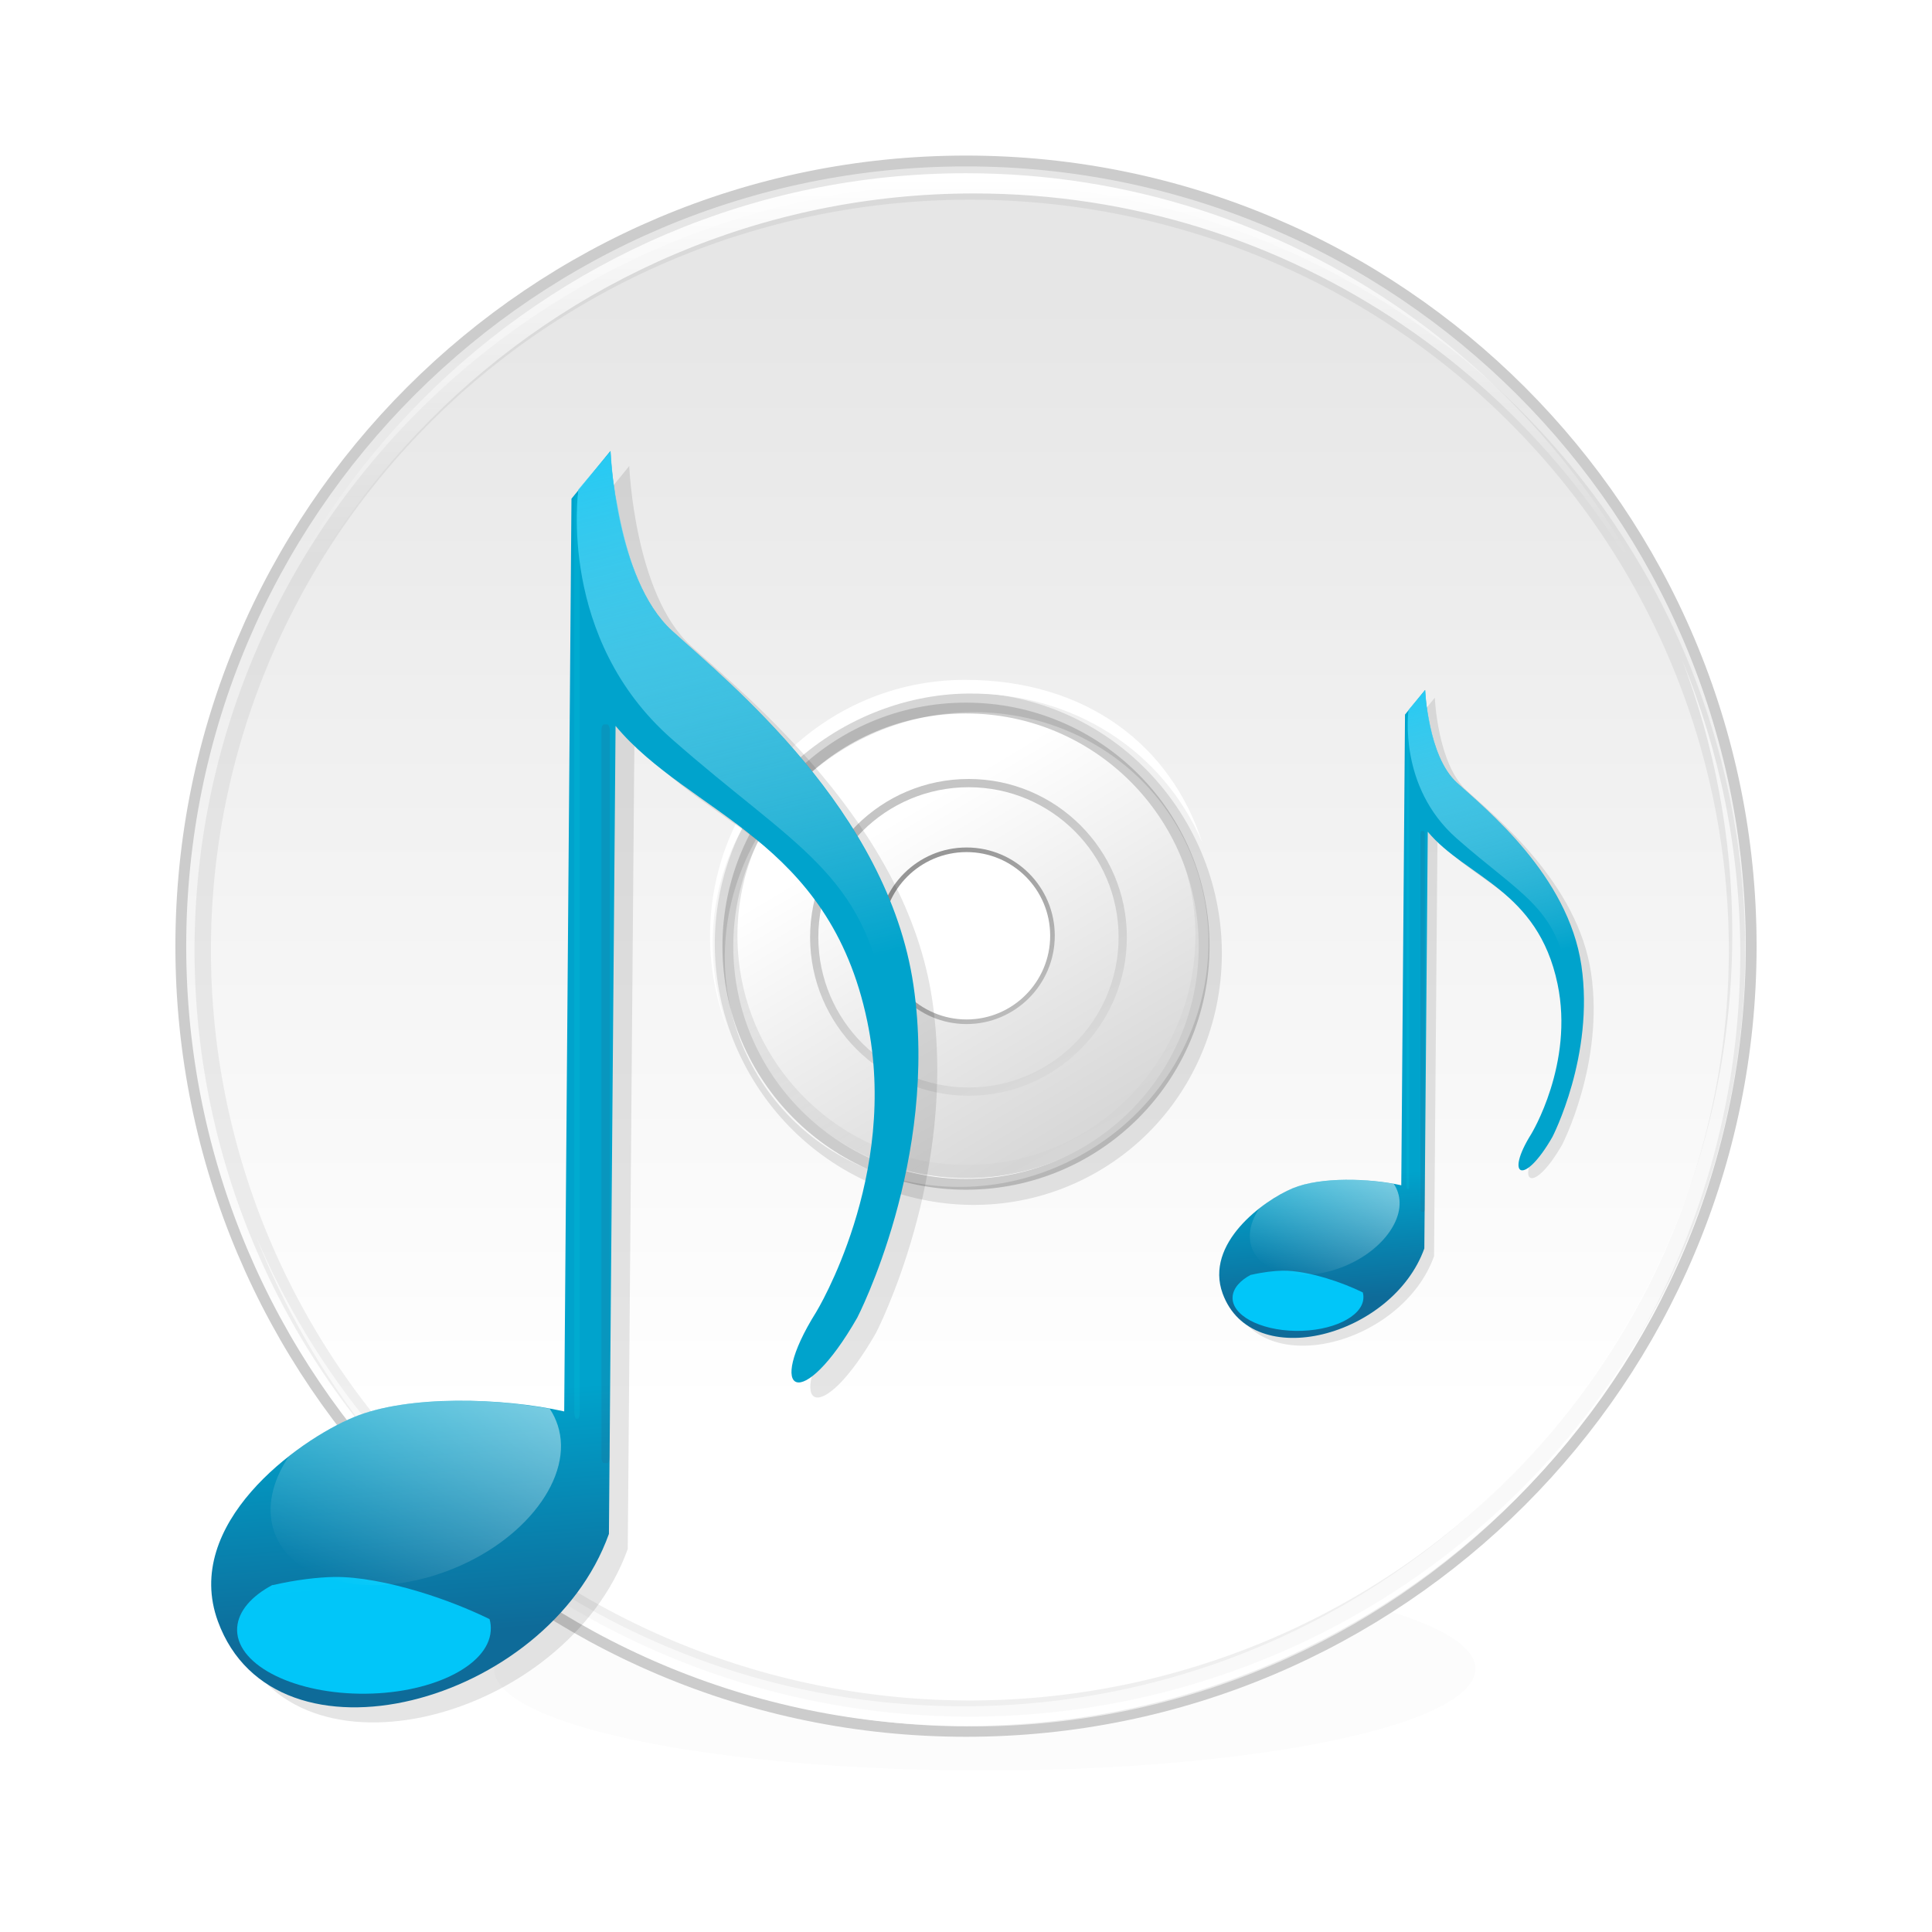 <svg:svg xmlns:dc="http://purl.org/dc/elements/1.1/" xmlns:ns2="http://creativecommons.org/ns#" xmlns:rdf="http://www.w3.org/1999/02/22-rdf-syntax-ns#" xmlns:svg="http://www.w3.org/2000/svg" height="143.252" id="svg2" version="1.0" viewBox="-13.005 -11.536 143.252 143.252" width="143.252">
  <svg:defs id="defs4">
    <svg:filter id="filter3311">
      <svg:feGaussianBlur id="feGaussianBlur3313" stdDeviation="0.261" />
    </svg:filter>
    <svg:filter id="filter3511">
      <svg:feGaussianBlur id="feGaussianBlur3513" stdDeviation="0.338" />
    </svg:filter>
    <svg:filter id="filter3602">
      <svg:feGaussianBlur id="feGaussianBlur3604" stdDeviation="0.508" />
    </svg:filter>
    <svg:filter id="filter3750">
      <svg:feGaussianBlur id="feGaussianBlur3752" stdDeviation="0.726" />
    </svg:filter>
    <svg:filter id="filter4169">
      <svg:feGaussianBlur id="feGaussianBlur4171" stdDeviation="0.03" />
    </svg:filter>
    <svg:filter height="1.045" id="filter4247" width="2.974" x="-.987" y="-.022">
      <svg:feGaussianBlur id="feGaussianBlur4249" stdDeviation="0.603" />
    </svg:filter>
    <svg:filter height="1.958" id="filter4279" width="1.543" x="-.272" y="-.479">
      <svg:feGaussianBlur id="feGaussianBlur4281" stdDeviation="2.331" />
    </svg:filter>
    <svg:filter id="filter4311">
      <svg:feGaussianBlur id="feGaussianBlur4313" stdDeviation="0.523" />
    </svg:filter>
    <svg:filter id="filter4463">
      <svg:feGaussianBlur id="feGaussianBlur4465" stdDeviation="0.862" />
    </svg:filter>
    <svg:filter height="1.42" id="filter4529" width="1.087" x="-.044" y="-.21">
      <svg:feGaussianBlur id="feGaussianBlur4531" stdDeviation="1.644" />
    </svg:filter>
    <svg:linearGradient gradientUnits="userSpaceOnUse" id="linearGradient4567" x1="-69.971" x2="-55.908" y1="40.85" y2="64.3">
      <svg:stop id="stop3672" offset="0" stop-color="#fff" />
      <svg:stop id="stop3674" offset="1" stop-color="#d8d8d8" />
    </svg:linearGradient>
    <svg:linearGradient gradientUnits="userSpaceOnUse" id="linearGradient4569" x1="-31.265" x2="-13.273" y1="37.519" y2="70.865">
      <svg:stop id="stop3678" offset="0" />
      <svg:stop id="stop3680" offset="1" stop-opacity="0" />
    </svg:linearGradient>
    <svg:linearGradient gradientUnits="userSpaceOnUse" id="linearGradient4571" x1="-31.739" x2="-13.518" y1="37.43" y2="68.99">
      <svg:stop id="stop3519" offset="0" stop-color="#959595" />
      <svg:stop id="stop3521" offset="1" stop-color="#bbb" />
    </svg:linearGradient>
    <svg:linearGradient gradientTransform="translate(9.455 -55.377)" gradientUnits="userSpaceOnUse" id="linearGradient4573" x1="-28.024" x2="-20.899" y1="42.098" y2="68.687">
      <svg:stop id="stop3544" offset="0" stop-color="#fff" />
      <svg:stop id="stop3546" offset="1" stop-color="#fff" stop-opacity="0" />
    </svg:linearGradient>
    <svg:linearGradient gradientUnits="userSpaceOnUse" id="linearGradient4575" x1="-27.483" x2="-13.518" y1="41.213" y2="68.99">
      <svg:stop id="stop3688" offset="0" stop-color="#c5c5c5" />
      <svg:stop id="stop3690" offset="1" stop-color="#d9d9d9" />
    </svg:linearGradient>
    <svg:linearGradient gradientUnits="userSpaceOnUse" id="linearGradient4577" x1="65.553" x2="65.553" y1="10.84" y2="93.21">
      <svg:stop id="stop3251" offset="0" stop-color="#e6e6e6" />
      <svg:stop id="stop3253" offset="1" stop-color="#fff" />
    </svg:linearGradient>
    <svg:linearGradient gradientUnits="userSpaceOnUse" id="linearGradient4579" x1="60.666" x2="60.666" y1="1.684" y2="30.147">
      <svg:stop id="stop3319" offset="0" stop-color="#fff" />
      <svg:stop id="stop3321" offset="1" stop-color="#fff" stop-opacity="0" />
    </svg:linearGradient>
    <svg:linearGradient gradientUnits="userSpaceOnUse" id="linearGradient4581" x1="-42.429" x2="-41.229" y1="78.075" y2="93.882">
      <svg:stop id="stop3842" offset="0" stop-color="#00a3cc" />
      <svg:stop id="stop3844" offset="1" stop-color="#0e6b99" />
    </svg:linearGradient>
    <svg:linearGradient gradientUnits="userSpaceOnUse" id="linearGradient4583" x1="-43.555" x2="-32.755" y1="8.653" y2="52.141">
      <svg:stop id="stop3938" offset="0" stop-color="#01c9fb" />
      <svg:stop id="stop3940" offset="1" stop-color="#fff" stop-opacity="0" />
    </svg:linearGradient>
    <svg:linearGradient gradientUnits="userSpaceOnUse" id="linearGradient4585" x1="-42.685" x2="-57.525" y1="59.008" y2="91.336">
      <svg:stop id="stop4099" offset="0" stop-color="#fff" />
      <svg:stop id="stop4101" offset="1" stop-color="#fff" stop-opacity="0" />
    </svg:linearGradient>
  </svg:defs>
  <svg:g id="layer2" transform="translate(-.38 -.38)">
    <svg:g id="g4533">
      <svg:path d="m117.89 120.62a45.247 9.388 0 1 1 -90.495 0 45.247 9.388 0 1 1 90.495 0z" filter="url(#filter4529)" id="path4491" opacity=".115" transform="matrix(.804 0 0 .803 1.986 15.725)" />
      <svg:g id="g3692" transform="translate(73.843 59.322)">
        <svg:path d="m-46.904 50.172a18.396 18.396 0 1 1 -36.793 0 18.396 18.396 0 1 1 36.793 0z" fill="url(#linearGradient4567)" id="path3442" transform="matrix(.977 0 0 .977 48.997 -50.107)" />
        <svg:path d="m-24.25 36.312c-9.922 0-18 8.047-18 17.969 0 9.923 8.078 18 18 18s17.969-8.077 17.969-18c-0-9.922-8.047-17.969-17.969-17.969zm0 0.938c9.412 0 17.031 7.62 17.031 17.031 0 9.412-7.619 17.063-17.031 17.063s-17.062-7.651-17.062-17.063c-0.001-9.411 7.65-17.031 17.062-17.031z" fill="url(#linearGradient4569)" filter="url(#filter3602)" id="path3486" opacity=".361" transform="matrix(.996 0 0 .996 9.358 -55.162)" />
        <svg:path d="m-16.831 53.889a6.732 6.732 0 1 1 -13.465 0 6.732 6.732 0 1 1 13.465 0z" fill="#fff" id="path3529" transform="matrix(.955 0 0 .932 7.681 -51.295)" />
        <svg:path d="m-24.25 36.312c-9.922 0-18 8.047-18 17.969 0 9.923 8.078 18 18 18s17.969-8.077 17.969-18c-0-9.922-8.047-17.969-17.969-17.969zm0 0.938c9.412 0 17.031 7.62 17.031 17.031 0 9.412-7.619 17.063-17.031 17.063s-17.062-7.651-17.062-17.063c-0.001-9.411 7.65-17.031 17.062-17.031z" fill="url(#linearGradient4571)" filter="url(#filter3511)" id="path3525" transform="matrix(.364 0 0 .364 -5.973 -20.857)" />
        <svg:path d="m-14.483-12.221c-6.315 0-11.469 5.122-11.469 11.438 0 6.315 5.154 11.468 11.469 11.468 6.316 0 11.438-5.153 11.438-11.468-0-6.316-5.122-11.438-11.438-11.438zm-0.031 0.188c6.209 0 11.25 5.04 11.25 11.25-0 6.209-5.041 11.25-11.25 11.25-6.209 0-11.25-5.041-11.25-11.25 0-6.21 5.041-11.25 11.25-11.25z" fill="url(#linearGradient4573)" id="path3531" />
        <svg:path d="m-24.25 36.312c-9.922 0-18 8.047-18 17.969 0 9.923 8.078 18 18 18s17.969-8.077 17.969-18c-0-9.922-8.047-17.969-17.969-17.969zm0 0.938c9.412 0 17.031 7.62 17.031 17.031 0 9.412-7.619 17.063-17.031 17.063s-17.062-7.651-17.062-17.063c-0.001-9.411 7.65-17.031 17.062-17.031z" fill="url(#linearGradient4575)" filter="url(#filter3511)" id="path3515" transform="matrix(.653 0 0 .653 1.187 -36.431)" />
      </svg:g>
      <svg:path d="m59 0.781c-32.137 0-58.219 26.082-58.219 58.219 0 32.137 26.082 58.22 58.219 58.22s58.22-26.083 58.22-58.22-26.083-58.219-58.22-58.219zm0 40.563c9.749 0 17.656 7.907 17.656 17.656s-7.907 17.656-17.656 17.656-17.656-7.907-17.656-17.656 7.907-17.656 17.656-17.656z" fill="url(#linearGradient4577)" id="path3224" stroke="#ccc" stroke-width=".803" />
      <svg:path d="m59.14 38.067c-10.774 0-19.528 9.195-19.528 20.512s8.754 20.512 19.528 20.512c10.775 0 19.529-9.195 19.529-20.512s-8.754-20.512-19.529-20.512zm-0.136 1.796c10.435 0 18.879 8.379 18.879 18.716 0 10.336-8.444 18.716-18.879 18.716-10.436 0-18.914-8.38-18.914-18.716 0-10.337 8.478-18.716 18.914-18.716z" filter="url(#filter3750)" id="path3377" opacity=".328" transform="matrix(.829 -.478 .466 .807 -17.151 40.177)" />
      <svg:path d="m83.813 46.909a22.899 22.899 0 1 1 -45.798 0 22.899 22.899 0 1 1 45.798 0z" fill="none" filter="url(#filter3311)" id="path3297" opacity=".34" stroke="#7c7c7c" stroke-width=".49" transform="matrix(2.484 0 0 2.456 -92.022 -55.919)" />
      <svg:path d="m58.931 39.253c-10.437-0.005-18.91 8.512-18.91 19.003 0 2.558 0.515 4.995 1.43 7.222-0.791-2.091-1.233-4.356-1.233-6.724 0-10.492 9.199-18.381 18.91-18.485 7.807-0.082 14.504 4.251 17.386 11.045-2.347-7.263-8.654-12.061-17.583-12.061z" fill="#fff" id="path3315" />
      <svg:path d="m59 1.688c-31.476 0-57.031 25.67-57.031 57.312-0 7.713 1.555 15.064 4.312 21.781-2.384-6.307-3.719-13.138-3.719-20.281 0-31.642 25.554-57.312 57.032-57.312 23.547-0.001 43.746 14.385 52.436 34.874-8.33-21.278-28.916-36.374-53.03-36.374z" fill="url(#linearGradient4579)" id="path3257" />
      <svg:path d="m59.379 116.86c31.477 0 57.031-25.666 57.031-57.308 0-7.712-1.55-15.063-4.31-21.781 2.38 6.307 3.72 13.139 3.72 20.281 0 31.642-25.558 57.308-57.035 57.308-23.547 0-43.744-14.38-52.437-34.87 8.33 21.28 28.917 36.37 53.031 36.37z" fill="#fff" id="path3325" opacity=".649" />
      <svg:g id="g4403" transform="matrix(1.111 0 0 1.111 76.393 4.904)">
        <svg:path d="m-40.728 19.833l2.599-3.185s0.343 8.57 4.114 11.997c3.77 3.428 14.396 11.997 16.11 23.651 1.714 11.655-3.75 22.194-3.75 22.194-3.677 6.43-6.212 5.168-2.743-0.373 0 0 5.566-9.085 3.408-19.421-2.547-12.2-11.842-13.766-16.796-19.7l-0.443 53.925c-4.088 11.399-22.29 16.259-26.098 5.832-2.368-6.483 5.28-12.047 9.065-13.621 3.618-1.505 9.973-1.298 14.048-0.386l0.486-60.913z" fill-rule="evenodd" filter="url(#filter4463)" id="path4319" opacity=".321" />
        <svg:path d="m-41.985 18.828l2.6-3.185s0.343 8.569 4.113 11.997c3.771 3.428 14.396 11.997 16.11 23.651 1.714 11.655-3.75 22.194-3.75 22.194-3.677 6.43-6.211 5.168-2.742-0.373 0 0 5.565-9.085 3.407-19.421-2.546-12.2-11.842-13.767-16.795-19.7l-0.443 53.924c-4.088 11.402-22.29 16.255-26.098 5.832-2.368-6.482 5.279-12.046 9.064-13.62 3.618-1.505 9.973-1.299 14.049-0.386l0.485-60.913z" fill="url(#linearGradient4581)" fill-rule="evenodd" id="path3808" />
        <svg:path d="m-53.208 87.275c-2.55 0.023-5.066 0.342-6.875 1.094-1.182 0.492-2.736 1.385-4.25 2.563-0.003 0.004-0.028-0.005-0.031 0-1.127 1.652-1.554 3.447-1.031 5.031 1.132 3.428 6.306 4.627 11.531 2.687 5.225-1.944 8.538-6.321 7.406-9.75-0.129-0.393-0.301-0.76-0.531-1.093-1.867-0.342-4.048-0.551-6.219-0.532z" fill="#0cf" filter="url(#filter4279)" id="path4251" opacity=".966" transform="matrix(.779 .241 -.307 .612 16.109 51.188)" />
        <svg:path d="m-41.985 18.828l2.6-3.185s0.343 8.569 4.113 11.997c3.771 3.428 14.396 11.997 16.11 23.651 1.714 11.655-3.75 22.194-3.75 22.194-3.677 6.43-6.211 5.168-2.742-0.373 0 0 5.565-9.085 3.407-19.421-2.546-12.2-11.842-13.767-16.795-19.7l-0.443 53.924c-4.088 11.402-22.29 16.255-26.098 5.832-2.368-6.482 5.279-12.046 9.064-13.62 3.618-1.505 9.973-1.299 14.049-0.386l0.485-60.913z" fill-opacity="0" id="path4183" />
        <svg:rect fill="#28678d" filter="url(#filter4247)" height="64.532" id="rect4201" opacity=".469" ry=".474" transform="matrix(.378 0 0 .764 -24.46 19.681)" width="1.467" x="-41.066" y="18.594" />
        <svg:path d="m-39.375 15.656l-2.156 2.563v0.031c-0.009 0.18-1.371 9.903 6.219 16.594 8.206 7.234 12.871 8.872 14.312 17.781 1.834 11.337-2.031 20.031-2.031 20.031s5.145-6.834 3.562-22.718c-0.024-0.241-0.089-0.481-0.125-0.719-0.005-0.02 0.005-0.043 0-0.063-2.593-10.557-12.152-18.318-15.687-21.531-2.145-1.95-3.131-5.528-3.625-8.281-0.058-0.281-0.108-0.54-0.156-0.813-0.015-0.093-0.019-0.159-0.032-0.25-0.047-0.282-0.089-0.545-0.125-0.812-0.031-0.267-0.042-0.41-0.062-0.625-0.033-0.317-0.051-0.598-0.063-0.875-0.003-0.053-0.031-0.313-0.031-0.313z" fill="url(#linearGradient4583)" fill-rule="evenodd" filter="url(#filter4311)" id="path3934" />
        <svg:path d="m-49.656 79.031c-2.551 0.023-5.066 0.342-6.875 1.094-1.183 0.492-2.737 1.385-4.25 2.563-0.003 0.004-0.028-0.005-0.031 0-1.128 1.651-1.555 3.447-1.032 5.031 1.132 3.428 6.306 4.631 11.532 2.687 5.225-1.944 8.538-6.322 7.406-9.75-0.13-0.393-0.302-0.76-0.532-1.094-1.866-0.341-4.048-0.55-6.218-0.531z" fill="url(#linearGradient4585)" filter="url(#filter4169)" id="path4095" />
        <svg:rect fill="#0ff" filter="url(#filter4247)" height="64.532" id="rect4315" opacity=".294" ry=".474" transform="matrix(.246 0 0 .955 -31.693 .844)" width="1.467" x="-41.066" y="18.594" />
      </svg:g>
      <svg:g id="g4467" transform="matrix(.573 0 0 .573 115.61 31.038)">
        <svg:path d="m-40.728 19.833l2.599-3.185s0.343 8.57 4.114 11.997c3.77 3.428 14.396 11.997 16.11 23.651 1.714 11.655-3.75 22.194-3.75 22.194-3.677 6.43-6.212 5.168-2.743-0.373 0 0 5.566-9.085 3.408-19.421-2.547-12.2-11.842-13.766-16.796-19.7l-0.443 53.925c-4.088 11.399-22.29 16.259-26.098 5.832-2.368-6.483 5.28-12.047 9.065-13.621 3.618-1.505 9.973-1.298 14.048-0.386l0.486-60.913z" fill-rule="evenodd" filter="url(#filter4463)" id="path4469" opacity=".321" />
        <svg:path d="m-41.985 18.828l2.6-3.185s0.343 8.569 4.113 11.997c3.771 3.428 14.396 11.997 16.11 23.651 1.714 11.655-3.75 22.194-3.75 22.194-3.677 6.43-6.211 5.168-2.742-0.373 0 0 5.565-9.085 3.407-19.421-2.546-12.2-11.842-13.767-16.795-19.7l-0.443 53.924c-4.088 11.402-22.29 16.255-26.098 5.832-2.368-6.482 5.279-12.046 9.064-13.62 3.618-1.505 9.973-1.299 14.049-0.386l0.485-60.913z" fill="url(#linearGradient4581)" fill-rule="evenodd" id="path4471" />
        <svg:path d="m-53.208 87.275c-2.55 0.023-5.066 0.342-6.875 1.094-1.182 0.492-2.736 1.385-4.25 2.563-0.003 0.004-0.028-0.005-0.031 0-1.127 1.652-1.554 3.447-1.031 5.031 1.132 3.428 6.306 4.627 11.531 2.687 5.225-1.944 8.538-6.321 7.406-9.75-0.129-0.393-0.301-0.76-0.531-1.093-1.867-0.342-4.048-0.551-6.219-0.532z" fill="#0cf" filter="url(#filter4279)" id="path4473" opacity=".966" transform="matrix(.779 .241 -.307 .612 16.109 51.188)" />
        <svg:path d="m-41.985 18.828l2.6-3.185s0.343 8.569 4.113 11.997c3.771 3.428 14.396 11.997 16.11 23.651 1.714 11.655-3.75 22.194-3.75 22.194-3.677 6.43-6.211 5.168-2.742-0.373 0 0 5.565-9.085 3.407-19.421-2.546-12.2-11.842-13.767-16.795-19.7l-0.443 53.924c-4.088 11.402-22.29 16.255-26.098 5.832-2.368-6.482 5.279-12.046 9.064-13.62 3.618-1.505 9.973-1.299 14.049-0.386l0.485-60.913z" fill-opacity="0" id="path4475" />
        <svg:rect fill="#28678d" filter="url(#filter4247)" height="64.532" id="rect4477" opacity=".469" ry=".474" transform="matrix(.378 0 0 .764 -24.46 19.681)" width="1.467" x="-41.066" y="18.594" />
        <svg:path d="m-39.375 15.656l-2.156 2.563v0.031c-0.009 0.18-1.371 9.903 6.219 16.594 8.206 7.234 12.871 8.872 14.312 17.781 1.834 11.337-2.031 20.031-2.031 20.031s5.145-6.834 3.562-22.718c-0.024-0.241-0.089-0.481-0.125-0.719-0.005-0.02 0.005-0.043 0-0.063-2.593-10.557-12.152-18.318-15.687-21.531-2.145-1.95-3.131-5.528-3.625-8.281-0.058-0.281-0.108-0.54-0.156-0.813-0.015-0.093-0.019-0.159-0.032-0.25-0.047-0.282-0.089-0.545-0.125-0.812-0.031-0.267-0.042-0.41-0.062-0.625-0.033-0.317-0.051-0.598-0.063-0.875-0.003-0.053-0.031-0.313-0.031-0.313z" fill="url(#linearGradient4583)" fill-rule="evenodd" filter="url(#filter4311)" id="path4479" />
        <svg:path d="m-49.656 79.031c-2.551 0.023-5.066 0.342-6.875 1.094-1.183 0.492-2.737 1.385-4.25 2.563-0.003 0.004-0.028-0.005-0.031 0-1.128 1.651-1.555 3.447-1.032 5.031 1.132 3.428 6.306 4.631 11.532 2.687 5.225-1.944 8.538-6.322 7.406-9.75-0.13-0.393-0.302-0.76-0.532-1.094-1.866-0.341-4.048-0.55-6.218-0.531z" fill="url(#linearGradient4585)" filter="url(#filter4169)" id="path4481" />
        <svg:rect fill="#0ff" filter="url(#filter4247)" height="64.532" id="rect4483" opacity=".294" ry=".474" transform="matrix(.246 0 0 .955 -31.693 .844)" width="1.467" x="-41.066" y="18.594" />
      </svg:g>
    </svg:g>
  </svg:g>
</svg:svg>